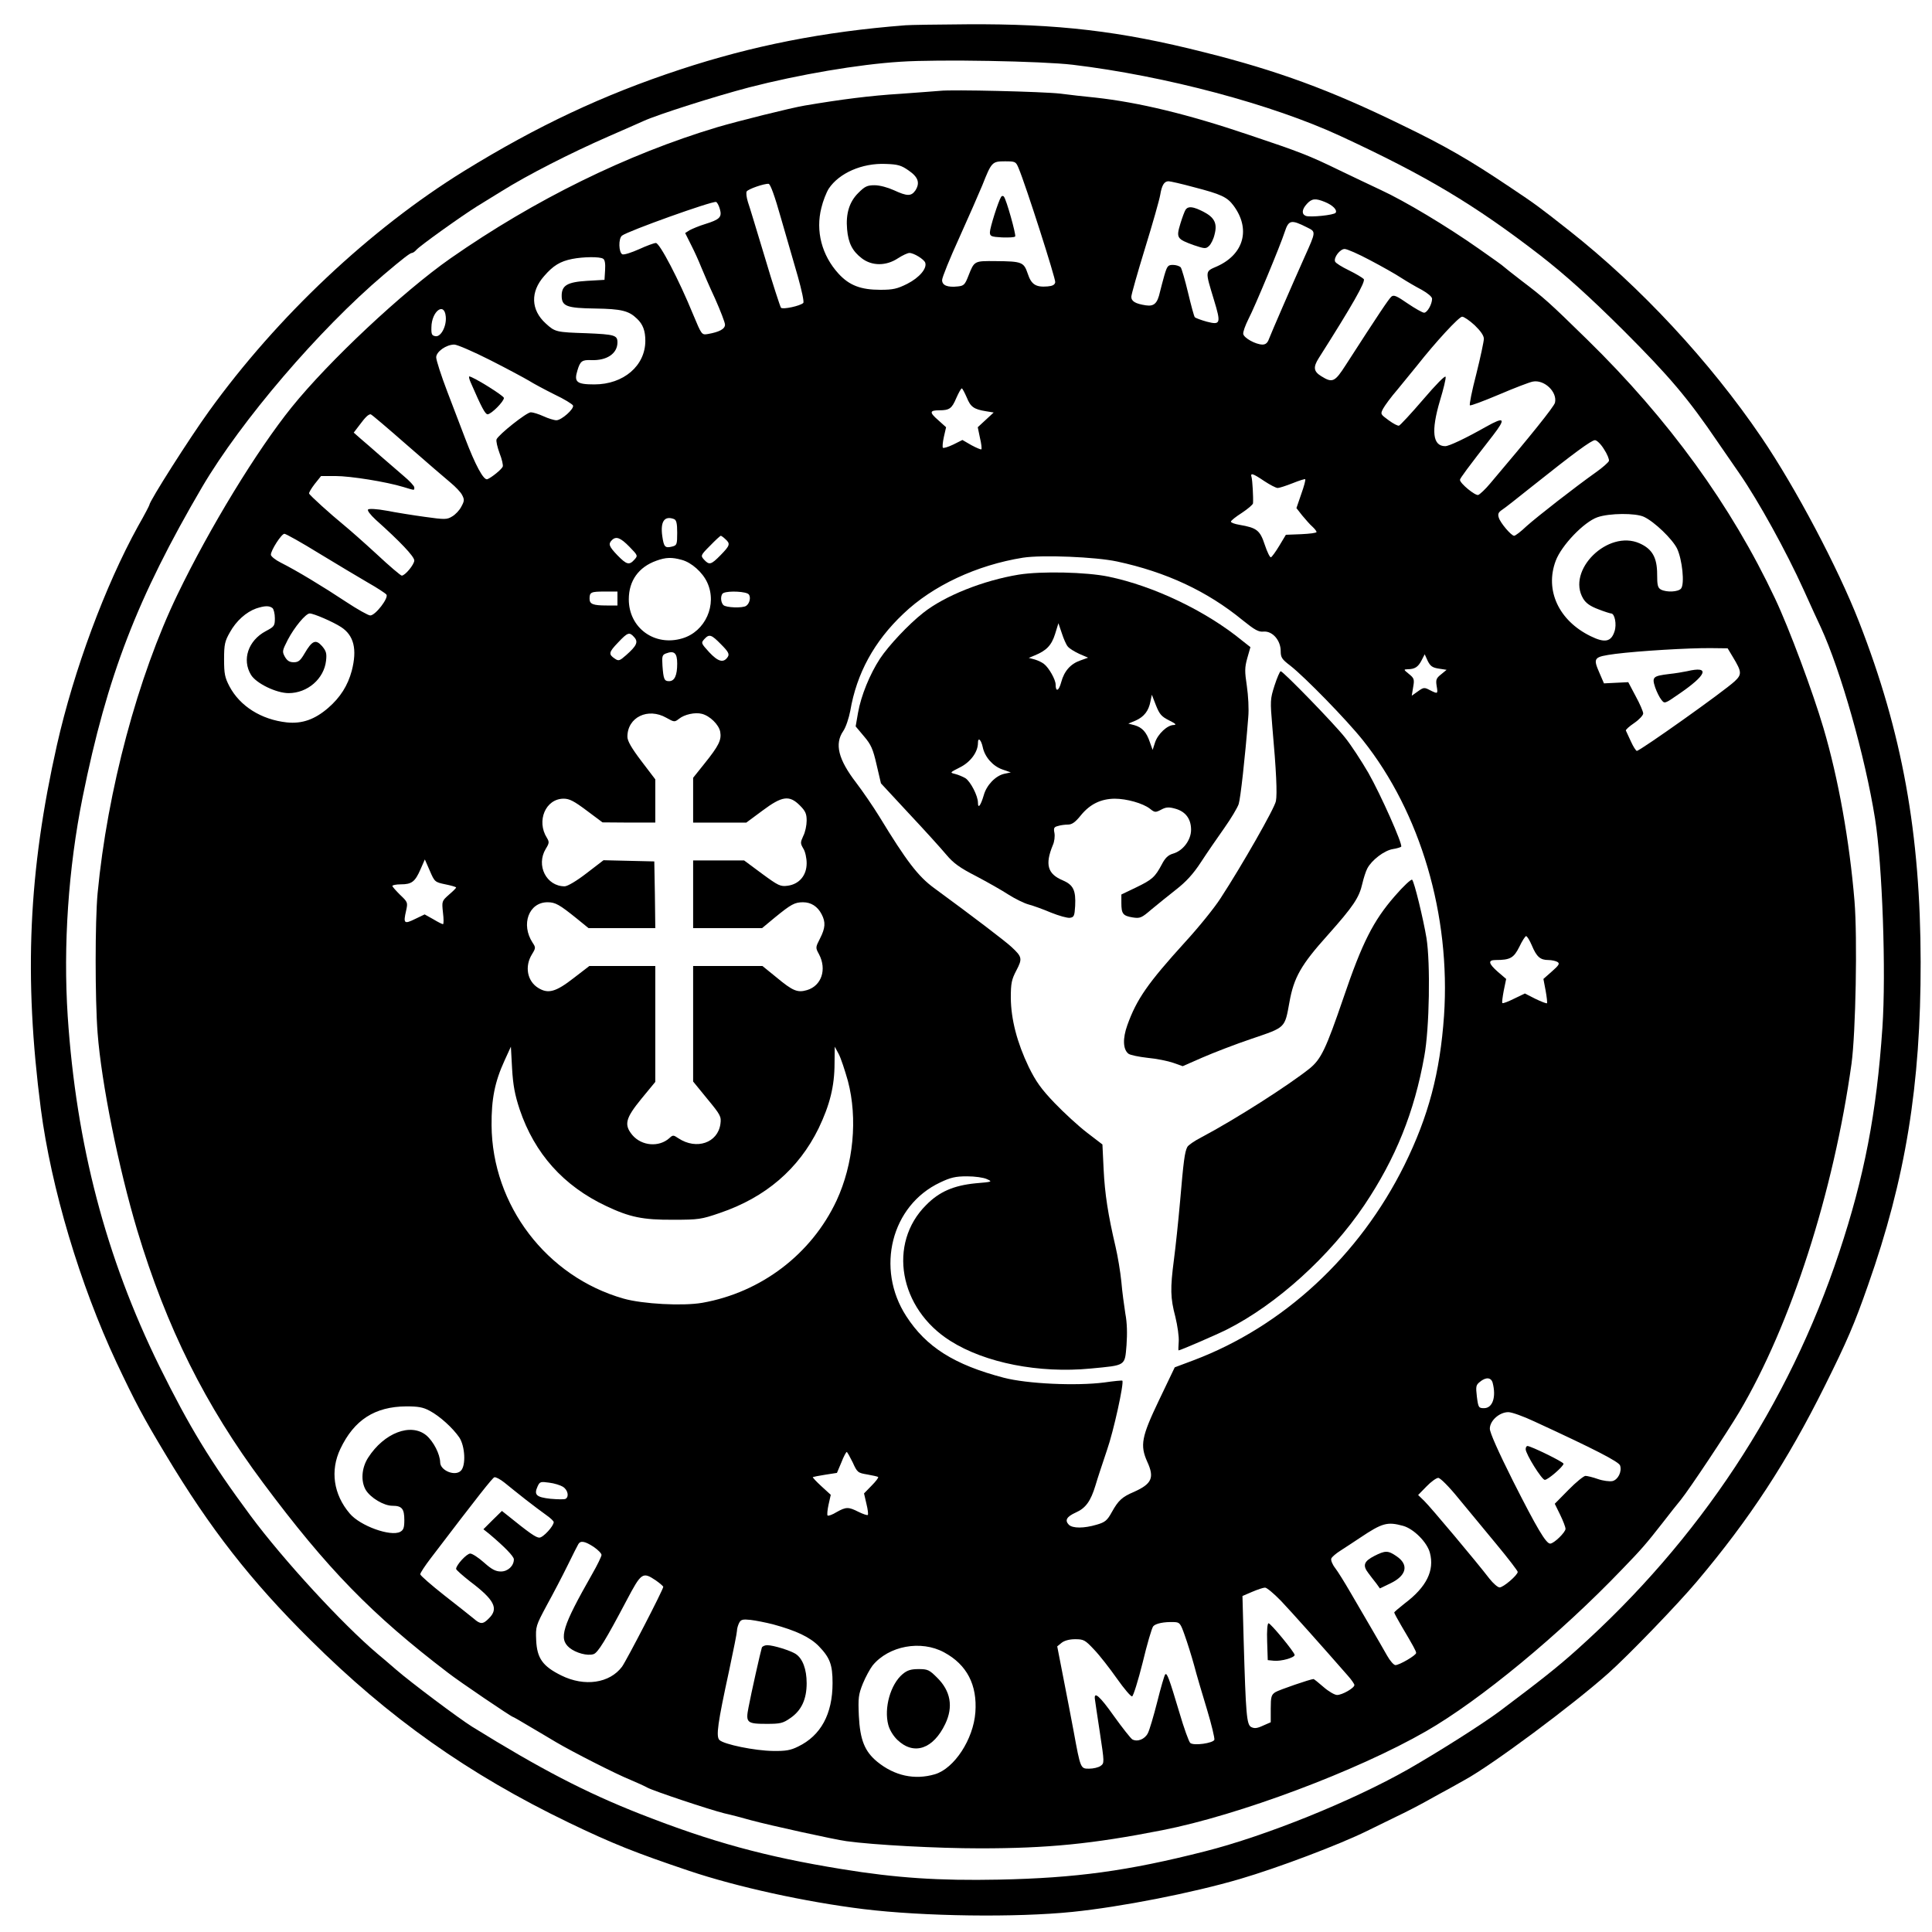 <?xml version="1.0" standalone="no"?>
<!DOCTYPE svg PUBLIC "-//W3C//DTD SVG 20010904//EN"
 "http://www.w3.org/TR/2001/REC-SVG-20010904/DTD/svg10.dtd">
<svg version="1.0" xmlns="http://www.w3.org/2000/svg"
 width="970pt" height="970pt" viewBox="0 0 970 970"
 preserveAspectRatio="xMidYMid meet">
<g transform="translate(0,970) scale(0.1,-0.1)"
fill="#000000" stroke="none">
<path d="M4545 9573 c-412 -32 -769 -103 -1130 -222 -386 -127 -717 -283
-1084 -509 -473 -292 -939 -731 -1282 -1207 -99 -137 -299 -452 -299 -470 0
-3 -25 -51 -57 -107 -165 -299 -322 -722 -407 -1098 -143 -636 -167 -1163 -81
-1827 52 -398 196 -881 380 -1274 95 -201 133 -273 248 -464 221 -369 428
-634 724 -927 396 -394 796 -676 1297 -918 222 -107 336 -152 606 -243 241
-81 584 -156 875 -192 303 -37 767 -43 1050 -14 244 25 601 95 840 165 191 56
498 172 640 242 33 16 98 48 145 71 47 22 114 57 150 77 36 20 90 50 120 66
30 17 64 36 75 42 139 76 544 378 720 535 103 92 347 345 444 460 266 315 454
603 643 983 111 223 149 311 217 506 188 533 265 1003 264 1622 -1 645 -92
1151 -309 1707 -106 272 -319 675 -491 928 -259 381 -609 757 -963 1036 -151
119 -168 132 -300 220 -201 135 -323 206 -545 313 -356 174 -623 272 -991 364
-418 106 -733 143 -1189 140 -148 -1 -288 -3 -310 -5z m840 -198 c466 -56
1002 -199 1345 -358 430 -199 674 -345 1003 -599 127 -99 246 -206 418 -377
231 -231 325 -342 473 -560 42 -61 91 -132 109 -158 96 -139 234 -389 322
-583 36 -80 75 -165 87 -190 100 -217 222 -647 272 -960 37 -232 56 -774 37
-1050 -29 -429 -91 -749 -217 -1128 -254 -766 -702 -1444 -1316 -1994 -97 -87
-179 -152 -388 -309 -87 -65 -308 -205 -460 -292 -282 -160 -713 -334 -1020
-412 -389 -99 -649 -134 -1035 -142 -300 -6 -515 8 -790 53 -382 62 -652 136
-1009 276 -275 108 -502 226 -846 439 -67 42 -306 221 -381 286 -30 26 -73 63
-95 81 -176 149 -472 471 -636 692 -203 274 -307 446 -457 749 -270 549 -418
1115 -461 1759 -23 355 3 742 75 1100 123 609 274 1000 600 1557 196 333 586
789 911 1065 93 79 133 110 142 110 5 0 15 7 22 15 15 19 228 171 305 219 33
20 89 55 125 77 126 79 345 191 535 274 72 31 150 66 175 77 72 33 362 125
530 169 252 65 552 116 760 129 192 13 714 3 865 -15z"/>
<path d="M4720 9244 c-19 -2 -109 -8 -200 -15 -149 -9 -297 -28 -480 -59 -71
-12 -335 -78 -440 -109 -453 -136 -915 -363 -1338 -658 -240 -168 -611 -516
-798 -748 -174 -216 -411 -604 -573 -940 -199 -412 -352 -984 -401 -1500 -13
-140 -13 -531 0 -701 19 -251 105 -677 199 -991 147 -488 341 -878 632 -1268
322 -432 545 -661 929 -954 55 -43 318 -221 325 -221 2 0 39 -21 82 -47 43
-25 103 -61 135 -80 83 -49 303 -161 373 -189 33 -14 71 -31 85 -39 34 -18
310 -110 386 -129 32 -7 93 -23 135 -35 96 -26 419 -97 479 -105 137 -19 456
-36 670 -36 340 0 564 22 915 91 383 75 977 297 1325 497 270 155 671 486 985
814 96 99 121 128 203 233 34 44 75 96 91 115 45 56 231 336 293 440 260 439
474 1104 564 1750 21 155 30 631 15 815 -25 302 -81 616 -156 870 -53 180
-172 500 -243 650 -220 467 -534 900 -943 1300 -193 189 -217 210 -329 295
-47 36 -87 68 -90 71 -3 4 -59 44 -125 90 -162 114 -373 240 -492 295 -54 25
-147 70 -208 99 -152 74 -198 92 -455 178 -307 104 -553 163 -770 187 -52 5
-132 14 -177 20 -88 10 -544 21 -603 14z m394 -388 c36 -85 187 -557 184 -573
-2 -13 -14 -19 -38 -21 -59 -5 -82 9 -100 64 -20 58 -28 62 -161 63 -108 1
-107 2 -137 -74 -17 -44 -23 -50 -52 -53 -53 -6 -80 5 -80 32 0 13 39 109 86
212 47 104 99 223 116 264 46 116 49 120 113 120 53 0 55 -1 69 -34z m-552
-12 c48 -33 58 -62 34 -100 -21 -30 -41 -30 -108 1 -31 14 -71 25 -97 25 -37
0 -49 -6 -81 -38 -46 -45 -64 -105 -57 -183 6 -70 27 -110 74 -146 51 -39 122
-39 181 0 23 15 49 27 58 27 22 0 72 -31 79 -48 11 -29 -29 -76 -90 -107 -50
-25 -71 -30 -135 -30 -98 0 -156 22 -210 81 -84 92 -116 214 -86 331 8 34 25
77 37 96 52 78 167 129 286 124 61 -2 78 -7 115 -33z m1433 -84 c135 -35 166
-49 198 -92 87 -117 53 -244 -82 -305 -62 -27 -61 -20 -16 -169 36 -118 33
-127 -36 -109 -29 8 -55 18 -60 22 -4 4 -19 60 -34 123 -15 63 -32 121 -37
128 -6 6 -23 12 -39 12 -25 0 -29 -5 -43 -52 -8 -29 -18 -66 -22 -83 -13 -59
-30 -74 -71 -68 -52 8 -73 20 -73 43 0 11 31 120 69 244 38 123 72 243 76 267
8 49 20 69 42 69 8 0 66 -13 128 -30z m-2074 -155 c27 -93 65 -226 85 -294 19
-68 32 -127 27 -132 -15 -15 -103 -34 -112 -24 -4 6 -41 118 -80 250 -40 132
-78 259 -86 281 -7 23 -10 46 -6 53 8 12 88 40 110 38 9 -1 31 -62 62 -172z
m2731 81 c39 -16 63 -40 54 -54 -7 -12 -128 -24 -150 -16 -22 9 -20 33 6 61
25 27 43 28 90 9z m-3038 -35 c12 -41 0 -53 -74 -76 -30 -9 -65 -24 -78 -31
l-22 -14 30 -60 c17 -33 39 -82 50 -110 11 -27 42 -99 70 -159 27 -61 50 -120
50 -131 0 -22 -29 -37 -86 -47 -31 -5 -31 -5 -74 98 -71 174 -168 359 -187
359 -9 0 -47 -14 -84 -31 -38 -17 -75 -29 -84 -26 -19 8 -21 80 -2 94 29 23
451 174 472 169 5 -1 14 -17 19 -35z m2949 -93 c44 -22 45 -19 -13 -148 -64
-143 -168 -383 -179 -412 -7 -20 -17 -28 -33 -28 -35 1 -92 33 -96 53 -2 10
10 43 26 75 33 63 162 374 182 437 20 61 32 64 113 23z m315 -164 c59 -31 130
-71 157 -89 28 -18 74 -45 103 -60 30 -17 52 -35 52 -45 0 -27 -24 -70 -40
-70 -8 0 -45 21 -82 46 -55 38 -70 45 -82 35 -13 -11 -62 -84 -229 -343 -55
-86 -67 -92 -123 -57 -39 24 -42 45 -13 91 169 266 236 384 226 397 -7 7 -40
27 -75 44 -35 17 -66 36 -69 44 -8 20 25 63 48 63 12 0 69 -25 127 -56z
m-3850 7 c9 -5 12 -25 10 -57 l-3 -49 -87 -5 c-100 -6 -128 -23 -128 -75 0
-53 26 -62 169 -64 130 -2 168 -11 209 -51 30 -28 42 -61 42 -111 0 -125 -109
-219 -256 -219 -89 0 -103 12 -85 70 14 47 23 54 70 52 78 -3 131 33 131 89 0
36 -14 40 -155 46 -153 5 -158 6 -205 49 -75 68 -78 159 -8 238 45 52 80 74
141 86 56 11 139 12 155 1z m-790 -290 c5 -48 -24 -103 -51 -99 -19 3 -22 9
-21 45 1 80 65 129 72 54z m5166 -44 c30 -29 46 -52 46 -68 0 -13 -17 -93 -38
-177 -22 -84 -36 -155 -32 -157 4 -3 70 22 146 54 77 33 153 62 169 65 58 12
125 -52 112 -106 -5 -20 -123 -167 -325 -405 -24 -29 -51 -54 -60 -58 -15 -5
-92 58 -92 76 0 7 38 59 165 222 67 87 60 97 -33 45 -106 -60 -187 -98 -206
-98 -63 0 -72 75 -26 230 17 56 30 109 28 118 -2 9 -48 -38 -113 -114 -60 -70
-115 -129 -121 -131 -6 -2 -29 10 -52 27 -41 30 -42 31 -28 58 8 15 40 59 73
97 32 39 76 93 98 120 92 117 210 245 226 245 9 0 37 -19 63 -43z m-4943 -175
c85 -43 172 -90 194 -103 22 -14 80 -45 128 -69 49 -23 91 -49 94 -56 6 -17
-57 -73 -83 -74 -12 0 -41 9 -65 20 -24 11 -53 20 -64 20 -21 0 -162 -112
-172 -136 -3 -8 4 -39 15 -69 12 -30 19 -61 16 -68 -6 -14 -55 -54 -77 -63
-19 -7 -61 72 -112 206 -18 47 -58 152 -89 233 -31 81 -56 159 -56 173 0 28
50 64 91 64 14 0 95 -35 180 -78z m2393 -188 c19 -47 35 -59 98 -69 l37 -6
-40 -37 -40 -37 11 -53 c7 -29 10 -55 7 -58 -2 -2 -24 7 -50 21 l-45 26 -46
-23 c-25 -12 -48 -19 -52 -16 -3 4 -1 28 5 55 l11 48 -40 36 c-45 39 -43 49 6
49 51 0 63 9 85 61 12 27 24 49 28 49 3 0 14 -21 25 -46z m-2810 -239 c97 -85
196 -170 219 -189 24 -20 50 -47 57 -61 12 -23 12 -30 -4 -59 -9 -18 -30 -40
-46 -49 -26 -16 -37 -16 -137 -2 -59 8 -146 22 -192 31 -49 9 -88 11 -93 6 -5
-5 11 -26 39 -52 122 -109 193 -184 193 -204 0 -20 -46 -76 -63 -76 -5 0 -62
48 -126 108 -64 59 -139 125 -166 147 -66 54 -169 147 -173 157 -2 4 11 26 28
48 l32 40 72 0 c76 0 256 -29 341 -55 60 -18 55 -18 55 -2 0 7 -24 33 -53 57
-29 25 -82 71 -118 102 -35 31 -80 70 -99 86 l-34 30 29 38 c29 39 44 54 56
54 4 0 86 -70 183 -155z m6009 -20 c16 -24 27 -51 25 -59 -2 -7 -31 -33 -65
-57 -103 -73 -293 -221 -349 -271 -28 -27 -56 -48 -62 -48 -14 0 -69 64 -77
91 -6 18 -2 27 16 39 13 8 80 61 150 117 211 168 299 233 317 233 9 0 30 -20
45 -45z m-1706 -160 c29 -19 59 -35 68 -35 8 0 42 11 75 24 32 13 61 22 63 20
3 -3 -6 -36 -20 -75 l-24 -70 29 -37 c17 -20 39 -46 51 -56 12 -11 21 -23 21
-27 0 -5 -35 -9 -77 -11 l-77 -3 -33 -55 c-18 -30 -37 -56 -42 -58 -5 -2 -19
27 -31 63 -24 73 -40 85 -127 100 -24 4 -43 11 -43 16 0 5 25 25 55 44 30 20
55 41 56 48 2 30 -3 114 -7 130 -8 25 5 21 63 -18z m1907 -180 c53 -25 142
-111 166 -159 26 -55 39 -178 20 -201 -14 -17 -72 -20 -101 -5 -16 9 -19 22
-19 77 0 84 -25 127 -88 155 -159 71 -369 -136 -283 -278 14 -23 36 -38 76
-53 30 -12 60 -21 64 -21 18 0 29 -55 17 -90 -17 -53 -49 -59 -120 -24 -160
78 -231 231 -175 379 29 77 141 194 209 218 60 21 192 22 234 2z m-4870 -11
c12 -5 16 -21 16 -69 0 -59 -2 -63 -25 -69 -36 -9 -42 -3 -50 53 -10 73 11
103 59 85z m-1781 -173 c89 -54 199 -120 244 -146 46 -26 87 -53 93 -60 13
-16 -55 -105 -81 -105 -10 0 -65 31 -121 68 -113 75 -250 158 -328 197 -28 14
-50 32 -50 40 0 22 53 105 68 105 7 0 86 -44 175 -99z m2039 72 c26 -23 23
-32 -24 -80 -48 -49 -57 -51 -83 -23 -18 20 -18 22 30 70 27 28 51 50 54 50 2
0 13 -7 23 -17z m-482 -38 c43 -44 43 -45 25 -65 -26 -29 -39 -25 -85 22 -43
45 -47 57 -28 76 21 21 43 13 88 -33z m2448 -74 c247 -53 453 -149 631 -295
61 -49 80 -60 106 -57 44 3 85 -44 85 -98 0 -32 6 -41 48 -73 72 -56 283 -272
365 -375 289 -363 441 -879 407 -1383 -20 -286 -78 -505 -199 -750 -226 -456
-608 -809 -1057 -979 l-96 -36 -79 -165 c-88 -184 -96 -226 -59 -309 37 -80
23 -111 -66 -151 -61 -26 -79 -43 -112 -102 -23 -42 -34 -51 -76 -63 -64 -19
-121 -19 -140 0 -21 22 -11 40 35 61 50 22 75 57 99 136 10 35 37 115 58 178
33 94 86 336 77 348 -2 2 -43 -2 -91 -9 -140 -18 -387 -7 -505 24 -248 65
-389 154 -489 309 -155 239 -75 556 170 671 52 25 77 31 135 31 40 0 83 -6
100 -14 29 -13 28 -14 -57 -21 -110 -11 -182 -42 -248 -109 -194 -193 -136
-520 121 -682 175 -111 446 -164 705 -139 179 17 171 12 180 118 4 58 3 111
-6 158 -6 39 -16 111 -20 160 -5 50 -18 128 -29 175 -38 162 -54 266 -60 389
l-6 125 -77 59 c-43 33 -116 100 -163 149 -68 71 -94 108 -130 181 -59 123
-89 240 -90 347 0 74 4 92 28 138 31 59 29 68 -25 118 -30 28 -191 151 -389
296 -79 58 -137 133 -274 358 -32 52 -85 129 -117 171 -89 116 -109 194 -64
259 13 19 28 65 35 101 32 188 120 349 266 487 148 142 370 245 601 282 96 15
365 4 472 -19z m-2185 8 c49 -13 105 -63 128 -114 51 -111 -10 -246 -125 -280
-139 -42 -269 52 -269 196 0 93 49 162 139 194 47 17 77 18 127 4z m-323 -194
l0 -35 -54 0 c-69 0 -86 7 -86 34 0 33 7 36 77 36 l63 0 0 -35z m659 21 c12
-14 5 -46 -13 -58 -18 -12 -101 -9 -114 4 -16 16 -15 55 1 61 27 12 115 7 126
-7z m-2391 -69 c6 -5 12 -28 12 -51 0 -39 -3 -42 -46 -65 -88 -47 -120 -143
-74 -219 26 -43 127 -92 189 -92 95 0 178 72 188 163 4 36 1 48 -20 73 -32 36
-50 28 -88 -37 -21 -36 -31 -44 -54 -44 -21 0 -33 7 -45 28 -14 26 -13 30 15
85 33 63 90 132 110 132 20 0 117 -42 157 -68 65 -42 82 -112 54 -220 -20 -74
-57 -133 -118 -186 -67 -58 -131 -81 -208 -73 -128 14 -235 81 -288 181 -23
44 -27 63 -27 136 0 75 4 91 29 135 32 58 82 102 132 120 43 14 65 15 82 2z
m1816 -146 c22 -24 12 -44 -40 -90 -33 -29 -38 -31 -57 -18 -33 22 -31 32 16
81 49 52 57 54 81 27z m436 -36 c37 -37 43 -49 34 -63 -21 -32 -48 -25 -93 23
-41 45 -42 47 -25 66 25 27 35 24 84 -26z m5081 -65 c44 -73 45 -86 9 -120
-53 -50 -476 -350 -492 -350 -4 0 -18 21 -30 48 -12 26 -23 50 -25 54 -2 4 17
21 42 38 25 17 45 39 45 48 0 9 -17 49 -38 87 l-37 70 -61 -3 -61 -3 -22 51
c-34 78 -31 82 79 97 119 15 368 30 480 29 l84 -1 27 -45z m-5301 -32 c0 -59
-13 -88 -41 -88 -24 0 -28 10 -33 78 -3 47 -1 54 17 61 42 16 57 3 57 -51z
m3824 -25 l39 -6 -28 -23 c-24 -19 -27 -27 -22 -58 7 -41 6 -41 -34 -21 -28
15 -32 14 -60 -6 l-31 -22 7 43 c7 39 5 45 -21 66 -27 22 -28 23 -7 24 36 0
53 11 70 44 l16 31 15 -33 c13 -26 23 -34 56 -39z m-3878 -247 c39 -22 41 -22
63 -5 27 22 81 34 115 25 40 -10 85 -54 92 -90 7 -41 -6 -69 -80 -161 l-56
-70 0 -112 0 -113 133 0 134 0 81 60 c99 74 135 79 188 26 28 -28 34 -42 34
-76 0 -23 -7 -58 -17 -77 -15 -33 -15 -37 0 -63 10 -15 17 -49 17 -74 0 -61
-37 -105 -95 -113 -37 -5 -47 0 -130 61 l-89 66 -128 0 -128 0 0 -170 0 -170
173 0 173 0 65 54 c81 66 99 76 141 76 40 0 73 -21 93 -60 21 -40 19 -69 -8
-122 -23 -45 -23 -46 -5 -79 40 -76 13 -158 -60 -180 -48 -14 -71 -5 -155 65
l-69 56 -174 0 -174 0 0 -290 0 -290 71 -87 c67 -81 71 -89 66 -126 -13 -95
-120 -132 -211 -72 -25 17 -28 17 -45 1 -52 -47 -139 -40 -186 15 -43 52 -35
84 45 182 l70 85 0 291 0 291 -166 0 -165 0 -78 -60 c-91 -71 -129 -81 -179
-50 -55 34 -69 108 -31 169 19 31 19 34 3 58 -60 92 -19 203 75 203 39 0 59
-11 147 -82 l59 -48 168 0 167 0 -2 168 -3 167 -128 3 -127 3 -86 -66 c-49
-38 -95 -65 -109 -65 -92 0 -145 105 -95 188 18 29 18 35 6 55 -54 85 -7 197
84 197 29 0 52 -12 116 -60 l79 -59 133 -1 132 0 0 108 0 109 -70 92 c-50 66
-70 101 -70 122 0 98 103 148 196 95z m-1110 -836 c30 -6 54 -13 54 -16 0 -3
-16 -19 -36 -36 -36 -32 -36 -33 -30 -90 4 -32 4 -58 0 -58 -4 0 -26 11 -49
25 l-43 24 -48 -23 c-55 -27 -60 -23 -45 42 9 41 8 43 -30 79 -21 21 -39 41
-39 45 0 4 19 8 43 8 54 0 71 13 98 75 l22 50 25 -57 c24 -56 26 -57 78 -68z
m5455 -307 c24 -57 42 -73 83 -73 17 0 38 -5 46 -10 12 -8 7 -16 -28 -47 l-43
-38 11 -58 c6 -33 9 -61 7 -64 -3 -2 -29 8 -58 22 l-53 27 -54 -26 c-30 -15
-56 -25 -59 -22 -3 2 1 31 7 63 l12 58 -41 35 c-48 42 -52 60 -12 60 73 0 91
10 119 66 14 30 30 54 34 54 5 0 18 -21 29 -47z m-5082 -823 c75 -222 220
-384 434 -485 118 -56 184 -70 337 -69 127 0 141 2 234 34 230 78 396 221 496
425 56 117 80 211 80 327 l1 83 20 -37 c11 -21 31 -82 46 -135 50 -189 28
-418 -57 -601 -126 -269 -379 -461 -674 -513 -98 -17 -300 -6 -395 21 -387
110 -660 469 -663 870 -1 132 16 218 65 325 l32 70 6 -110 c5 -85 14 -132 38
-205z m4885 -1372 c19 -72 0 -128 -43 -128 -27 0 -29 3 -36 57 -6 52 -5 59 15
75 30 25 56 23 64 -4z m-5337 -141 c51 -27 116 -86 149 -134 29 -44 34 -141 8
-167 -29 -30 -104 1 -104 42 -1 41 -33 104 -69 135 -78 65 -213 13 -293 -112
-33 -52 -37 -117 -12 -161 24 -40 91 -80 134 -80 48 0 60 -15 60 -72 0 -38 -4
-50 -21 -59 -48 -25 -201 30 -253 92 -82 96 -99 216 -47 325 69 145 173 212
331 213 59 0 84 -4 117 -22z m5547 -54 c304 -140 424 -202 430 -221 10 -30
-10 -71 -38 -78 -14 -3 -47 1 -73 10 -25 9 -54 16 -63 16 -8 0 -47 -31 -85
-70 l-69 -70 27 -55 c15 -31 27 -62 27 -71 0 -17 -58 -74 -77 -74 -21 0 -66
76 -187 315 -74 148 -116 242 -116 262 0 40 48 83 93 83 17 0 76 -21 131 -47z
m-3423 -205 c23 -51 26 -53 74 -61 27 -5 52 -10 54 -13 3 -2 -12 -22 -33 -43
l-38 -39 12 -52 c7 -28 10 -53 7 -56 -3 -3 -23 4 -46 15 -51 26 -63 26 -111
-1 -21 -13 -41 -20 -45 -17 -3 4 -1 28 5 55 l11 49 -47 43 c-25 23 -45 44 -43
46 2 1 30 7 63 12 l58 9 22 52 c11 29 24 53 27 53 3 0 16 -24 30 -52z m-1643
-186 c37 -29 84 -64 105 -79 20 -14 37 -30 37 -35 0 -20 -53 -78 -72 -78 -17
0 -49 22 -164 115 l-24 19 -47 -46 -46 -46 29 -23 c76 -64 124 -113 124 -128
0 -33 -30 -61 -65 -61 -26 0 -46 10 -85 45 -28 25 -59 45 -69 45 -18 0 -71
-58 -71 -77 0 -5 32 -33 70 -63 122 -92 145 -136 95 -185 -30 -31 -43 -31 -76
-2 -15 12 -81 65 -148 117 -66 52 -121 100 -121 106 0 7 24 43 53 81 242 318
309 402 319 406 7 2 30 -10 51 -27 21 -17 68 -55 105 -84z m4684 6 c46 -55
131 -159 191 -231 59 -71 107 -134 107 -139 0 -16 -72 -78 -91 -78 -9 0 -32
20 -51 44 -65 85 -297 361 -327 390 l-31 30 42 43 c23 24 50 43 59 43 10 0 54
-44 101 -102z m-4495 57 c24 -16 31 -49 13 -60 -6 -4 -40 -3 -76 0 -72 8 -84
20 -65 62 11 24 15 25 58 19 26 -3 57 -13 70 -21z m4218 -196 c53 -15 120 -82
134 -135 24 -89 -17 -172 -126 -254 -29 -23 -53 -43 -53 -46 0 -3 16 -33 36
-67 61 -103 74 -127 74 -136 0 -12 -84 -61 -104 -61 -8 0 -27 21 -42 48 -15
26 -50 88 -79 137 -29 50 -76 131 -105 180 -29 50 -63 105 -77 123 -14 18 -22
39 -19 47 3 8 24 26 48 41 24 15 67 44 96 63 112 75 137 82 217 60z m-4065
-105 c22 -15 40 -33 40 -41 0 -7 -21 -51 -47 -96 -150 -264 -169 -324 -114
-370 32 -26 90 -42 121 -32 22 7 61 71 165 268 75 142 81 147 148 102 20 -14
37 -29 37 -32 0 -14 -184 -369 -207 -401 -62 -83 -188 -102 -305 -44 -93 46
-122 86 -126 177 -3 69 -2 72 53 175 32 58 79 148 105 201 26 53 50 101 54
107 11 18 33 14 76 -14z m3451 -271 c54 -57 204 -225 336 -376 18 -20 33 -42
33 -47 0 -15 -61 -50 -87 -50 -12 0 -43 18 -68 40 -25 22 -48 40 -50 40 -15 0
-175 -55 -192 -66 -20 -13 -23 -23 -23 -83 l0 -68 -39 -17 c-30 -14 -43 -15
-59 -7 -23 12 -27 60 -38 437 l-6 221 49 21 c26 11 55 21 64 21 8 1 44 -29 80
-66z m-2551 -118 c118 -32 187 -65 231 -110 56 -58 69 -93 69 -185 0 -156 -59
-264 -173 -319 -38 -19 -63 -23 -126 -22 -91 1 -247 33 -269 55 -18 18 -9 83
49 350 21 99 39 188 39 198 0 11 5 28 11 40 9 17 18 19 57 15 26 -3 76 -13
112 -22z m2068 -55 c13 -36 34 -103 47 -150 12 -47 42 -147 65 -223 23 -76 39
-144 37 -152 -7 -17 -103 -31 -121 -16 -7 6 -32 75 -55 154 -52 174 -62 200
-71 190 -4 -4 -22 -66 -40 -138 -18 -71 -39 -142 -47 -157 -15 -30 -52 -45
-78 -31 -8 5 -50 58 -93 118 -70 99 -100 125 -95 85 1 -8 12 -84 25 -168 23
-152 23 -154 4 -168 -11 -8 -37 -14 -58 -14 -43 0 -43 -1 -78 190 -12 63 -35
185 -52 270 l-30 154 22 18 c14 11 39 18 68 18 43 0 50 -4 95 -52 28 -29 79
-95 115 -146 36 -51 70 -91 76 -89 6 2 30 78 53 170 22 92 46 174 53 182 12
14 54 23 105 21 28 -1 32 -6 53 -66z m-1208 -86 c115 -62 167 -164 157 -301
-10 -136 -106 -282 -203 -311 -102 -30 -203 -8 -290 63 -63 52 -86 110 -92
230 -4 90 -2 107 20 162 14 34 36 74 49 91 81 99 243 129 359 66z"/>
<path d="M5026 8711 c-14 -22 -56 -155 -56 -177 0 -20 6 -23 61 -26 34 -1 63
0 66 5 5 9 -45 188 -57 200 -4 5 -11 4 -14 -2z"/>
<path d="M5953 8648 c-5 -7 -17 -39 -27 -72 -21 -70 -18 -76 68 -107 54 -18
60 -19 76 -4 10 9 23 35 28 58 15 56 -1 86 -58 115 -50 25 -73 28 -87 10z"/>
<path d="M2364 7778 c53 -122 72 -158 84 -158 18 0 82 64 82 82 0 11 -156 108
-174 108 -3 0 0 -15 8 -32z"/>
<path d="M5115 6815 c-177 -29 -372 -106 -480 -192 -74 -58 -174 -165 -217
-230 -51 -78 -95 -186 -110 -271 l-12 -69 42 -50 c35 -41 45 -63 63 -142 l22
-94 141 -152 c78 -83 162 -176 187 -206 36 -43 68 -66 150 -108 57 -30 131
-72 163 -93 33 -21 78 -43 100 -49 23 -6 73 -24 113 -41 40 -16 82 -28 95 -26
20 3 23 9 26 59 4 79 -9 106 -62 129 -77 32 -90 80 -50 177 8 17 11 45 8 61
-5 25 -2 30 18 35 12 4 35 7 50 7 20 0 37 12 65 47 46 56 100 82 169 83 61 0
142 -23 177 -50 25 -20 28 -20 57 -5 24 13 38 14 70 5 52 -14 80 -51 80 -106
0 -52 -41 -106 -91 -120 -24 -7 -39 -21 -56 -54 -34 -64 -49 -77 -130 -116
l-73 -35 0 -42 c0 -55 8 -65 56 -73 38 -6 45 -3 95 40 30 25 86 70 124 100 50
39 86 78 125 138 30 46 83 123 117 171 34 48 66 102 72 120 9 28 32 231 48
435 4 43 0 109 -7 158 -11 73 -11 92 2 139 l16 56 -42 33 c-182 149 -444 274
-671 321 -111 23 -337 28 -450 10z m246 -361 c8 -10 34 -26 58 -37 l44 -19
-39 -14 c-49 -17 -81 -53 -96 -109 -12 -45 -28 -51 -28 -12 0 25 -34 85 -59
104 -9 7 -29 17 -46 22 l-30 8 29 12 c59 24 85 50 103 107 l17 55 17 -50 c9
-28 22 -58 30 -67z m509 -371 c32 -16 39 -22 23 -23 -32 0 -80 -45 -94 -88
l-12 -37 -14 39 c-17 51 -39 74 -77 85 l-31 8 36 15 c43 19 66 49 75 96 l7 34
21 -54 c18 -45 28 -56 66 -75z m-936 -134 c10 -49 50 -95 98 -112 l43 -15 -33
-7 c-44 -10 -89 -57 -103 -108 -15 -51 -29 -70 -29 -37 0 34 -37 106 -63 123
-12 7 -35 17 -51 21 -28 7 -28 7 23 33 53 26 91 77 91 123 0 31 16 16 24 -21z"/>
<path d="M6399 6258 c-22 -69 -22 -76 -11 -207 20 -223 25 -336 18 -373 -6
-35 -171 -324 -278 -488 -30 -47 -110 -146 -178 -220 -187 -206 -243 -286
-290 -417 -24 -67 -22 -121 5 -143 8 -7 52 -16 96 -21 45 -4 103 -16 129 -25
l48 -17 98 43 c55 24 166 67 249 95 171 58 165 52 189 184 22 123 58 187 192
336 129 145 158 188 174 259 6 26 17 61 25 76 22 42 85 90 128 97 20 3 39 9
42 12 8 13 -103 262 -165 371 -35 60 -87 140 -117 177 -55 70 -311 333 -323
333 -4 0 -18 -32 -31 -72z"/>
<path d="M7002 5200 c-107 -123 -163 -233 -257 -510 -88 -257 -112 -307 -169
-354 -105 -84 -372 -255 -544 -346 -35 -18 -67 -40 -71 -49 -13 -25 -19 -72
-36 -271 -9 -102 -23 -234 -31 -294 -19 -146 -18 -192 7 -287 11 -45 19 -101
17 -125 -2 -24 -2 -44 -1 -44 9 0 189 78 243 105 250 126 518 369 691 626 156
233 250 465 300 746 26 140 31 468 11 593 -16 96 -61 282 -72 293 -4 5 -44
-32 -88 -83z"/>
<path d="M8470 6330 c-19 -4 -60 -11 -90 -14 -81 -10 -87 -15 -70 -67 8 -23
22 -51 31 -62 16 -21 17 -21 86 27 144 98 161 144 43 116z"/>
<path d="M7660 2424 c0 -24 81 -154 96 -154 16 0 94 68 94 81 0 9 -164 89
-181 89 -5 0 -9 -7 -9 -16z"/>
<path d="M6900 1888 c-52 -27 -60 -47 -30 -86 11 -15 29 -38 40 -52 l18 -25
56 27 c79 39 90 93 27 135 -42 29 -56 29 -111 1z"/>
<path d="M6362 1458 l3 -93 30 -3 c35 -4 105 15 105 29 0 13 -120 159 -131
159 -6 0 -9 -38 -7 -92z"/>
<path d="M3825 1428 c-6 -18 -54 -231 -67 -301 -15 -76 -8 -82 91 -82 69 0 82
3 119 29 56 38 82 95 82 175 0 70 -20 124 -55 147 -26 17 -112 44 -143 44 -12
0 -25 -6 -27 -12z"/>
<path d="M4532 1295 c-61 -51 -95 -171 -72 -256 7 -26 26 -56 46 -75 83 -79
180 -45 240 81 41 86 27 165 -41 232 -39 39 -47 43 -93 43 -39 0 -57 -6 -80
-25z"/>
</g>
</svg>
